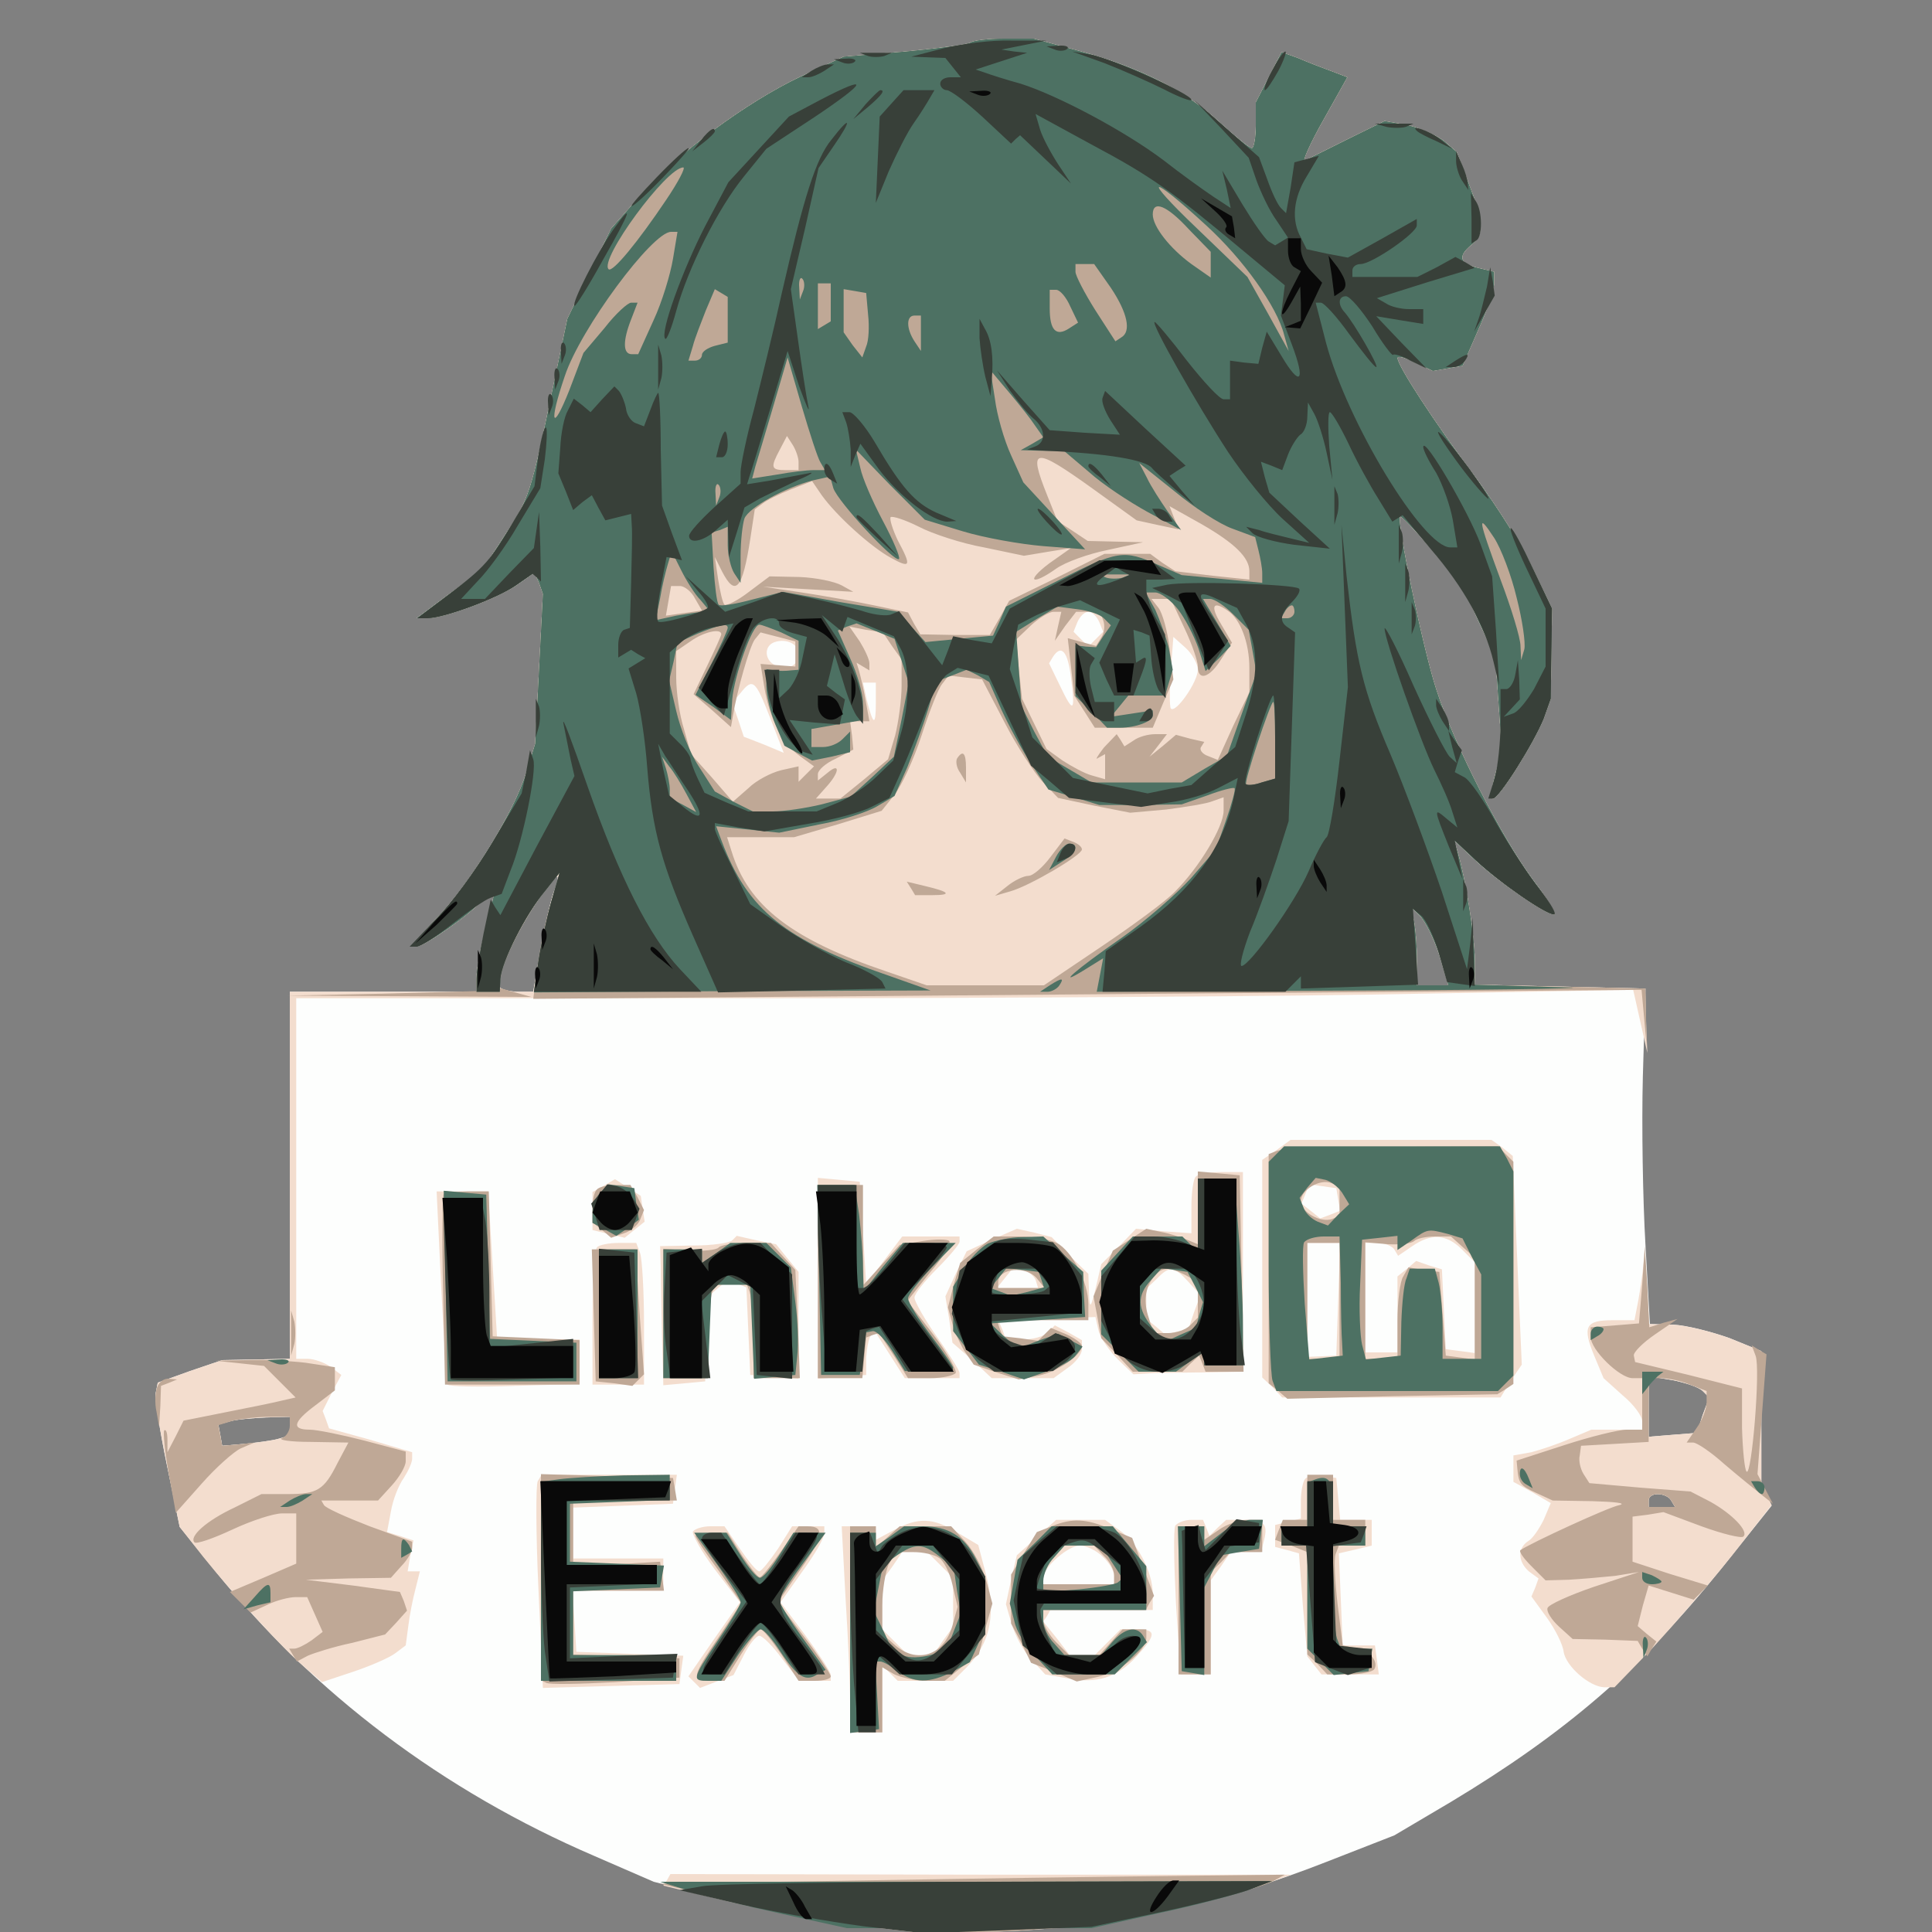<?xml version="1.0"?><svg version="1.2" baseProfile="tiny-ps" viewBox="0 0 300 300" xmlns="http://www.w3.org/2000/svg" xmlns:xlink="http://www.w3.org/1999/xlink"><rect x="0" y="0" width="300" height="300" fill="#808080" stroke="none"/><title>ligosvgtiny</title><g><g fill="#fdfefd" transform="matrix(.1 0 0 -.1 0 300)"><path d="M1507 2934c-3-3-49-9-101-14l-96-8-67-31c-84-40-190-118-249-185l-45-51-34-70-34-70-22-105c-35-167-37-174-75-231l-35-54-51-37-51-38h16c27 0 110 31 140 52l27 19 7-16 6-17-6-117-6-116-14-45c-18-60-89-175-140-227-23-24-36-43-31-43 13 0 89 54 99 69 3 6 10 11 14 11h8l-13-52c-8-29-14-63-14-75v-23H450V890l-52-1-53-1-50-17-50-18-3-15c-2-8 6-59 17-112l20-97 54-67c155-192 355-343 590-444l92-40 110-28c322-82 625-63 935 59l105 41 88 52c178 107 296 209 418 360l80 100-8 17-8 16v207l-49 20c-28 10-67 20-87 21l-37 1-7 124c-4 68-6 185-4 260l4 137-132 3-133 3v38c0 37-14 124-26 166l-6 20 33-31c37-34 109-84 122-84 4 0-10 24-32 53-48 64-123 210-151 297-20 61-62 262-56 268 2 1 24-22 50-52l47-55 25-56 26-55 5-73 5-72-10-37c-6-21-7-38-4-38 10 0 64 87 79 124l11 31 1 70 1 70-29 60c-15 33-56 98-90 144-63 84-121 173-121 185 0 4 12 1 28-7l27-13 23 4 23 4 24 55c14 31 25 63 25 73v18l-25 6c-29 7-32 18-10 36 20 16 19 35-4 94l-19 50-21 18c-13 9-38 20-57 24l-34 6-57-28c-32-16-62-31-67-33-4-2 8 26 29 63l37 66-26 10c-14 5-37 14-51 20l-25 9-20-39-20-39v-36c0-19-3-35-6-35-4 0-26 18-49 39-54 50-122 85-216 111l-74 20h-46c-25 0-48-3-52-6zM860 1615c-5-13-14-54-21-90l-11-65h-22c-13 0-25 3-29 6-9 9 13 65 49 122 36 56 49 67 34 27zm1375-98 14-47h-49v44c0 24-3 53-6 63l-7 18 17-16c9-9 23-37 31-62zm409-677 10-10-10-27-9-28-38-3-37-3v94l37-6c20-4 41-11 47-17zM450 786v-15l-17-5c-10-3-34-6-53-8l-35-3-3 17-3 16 18 5c10 3 35 5 56 6l37 1v-14zm2145-116 6-10h-41v10c0 6 6 10 14 10s18-4 21-10z"/></g><g fill="#f3ddce" transform="matrix(.1 0 0 -.1 0 300)"><path d="M1507 2934c-3-3-49-9-101-14l-96-8-67-31c-84-40-190-118-249-185l-45-51-34-70-34-70-22-105c-35-167-37-174-75-231l-35-54-51-37-51-38h16c27 0 110 31 140 52l27 19 7-16 6-17-6-117-6-116-14-45c-18-60-89-175-140-227-23-24-36-43-31-43 13 0 89 54 99 69 3 6 10 11 14 11h8l-13-52c-8-29-14-63-14-75v-23H450V890l-52-1-53-1-50-17-50-18-3-15c-2-8 6-59 17-112l20-97 37-47c51-63 123-142 156-170l28-24 48 16c27 9 57 22 66 29l16 12 4 30c2 17 7 42 11 57l7 28h-19l4 24 5 24-21 7-20 6 6 32c3 18 12 41 20 52 7 11 13 24 13 30v10l-64 19-65 18-5 14-5 13 14 28 15 28-17 13c-9 6-25 12-35 12h-18v560h708c389 0 856 3 1038 7l330 6 11-49 11-49-2 50-1 50-132 3-133 3v38c0 37-14 124-26 166l-6 20 33-31c37-34 109-84 122-84 4 0-10 24-32 53-48 64-123 210-151 297-20 61-62 262-56 268 2 1 24-22 50-52l47-55 25-56 26-55 5-73 5-72-10-37c-6-21-7-38-4-38 10 0 64 87 79 124l11 31 1 70 1 70-29 60c-15 33-56 98-90 144-63 84-121 173-121 185 0 4 12 1 28-7l27-13 23 4 23 4 24 55c14 31 25 63 25 73v18l-25 6c-29 7-32 18-10 36 20 16 19 35-4 94l-19 50-21 18c-13 9-38 20-57 24l-34 6-57-28c-32-16-62-31-67-33-4-2 8 26 29 63l37 66-26 10c-14 5-37 14-51 20l-25 9-20-39-20-39v-36c0-19-3-35-6-35-4 0-26 18-49 39-54 50-122 85-216 111l-74 20h-46c-25 0-48-3-52-6zm200-900 6-15-12-12-11-11-11 11-12 12 6 15c4 9 11 16 17 16s13-7 17-16zm-467-49c0-18-15-26-34-19s-21 31-3 37 37-3 37-18zm620-25c0-19-35-69-42-60-2 3-2 29 0 58l4 53 19-17c10-9 19-25 19-34zm-197-12c7-54 4-57-17-13l-17 35 6 10c13 20 23 9 28-32zm-467-63 21-54-31 13-31 12-9 27-9 26 13 15c19 24 23 20 46-39zm164 23c0-36-4-35-14 5l-6 27h20v-32zm-500-293c-5-13-14-54-21-90l-11-65h-22c-13 0-25 3-29 6-9 9 13 65 49 122 36 56 49 67 34 27zm1375-98 14-47h-49v44c0 24-3 53-6 63l-7 18 17-16c9-9 23-37 31-62zM450 786v-15l-17-5c-10-3-34-6-53-8l-35-3-3 17-3 16 18 5c10 3 35 5 56 6l37 1v-14zm1532 428-22-15V861l16-15 15-16h339l16 26 17 25-7 162-7 162-16 13-17 12h-312l-22-16zm96-77 3-17-15-6-16-6-15 12-14 11 6 15 6 15 21-3 21-3 3-18zm192-77 20-20V899l-22 3-23 3-3 62-3 62-20 6-20 7-14-12-15-12V900h-50v170h19c11 0 23-5 26-10l6-10 22 15c29 20 53 19 77-5zm-192-77-3-88-22-1-23-1v177h51l-3-87zm-221 190c-4-3-7-25-7-47v-41l-43 3-43 4-27-28-27-27-6-26c-10-43-12-47-13-18l-1 29-29 28-28 29-27 7-27 6-39-17-39-18-17-35-16-35 6-36 5-36 31-27 30-28h96l22 16c12 8 22 21 22 29v14l-21 12-21 11-11-11c-6-6-23-11-38-11h-27l-5 14-6 14 75 4 75 3 5-22c3-11 17-31 30-44l24-23 33 2c17 0 56 1 85 1l52 1v310h-33c-19 0-37-3-40-7zm-249-160 4-13h-64l12 15 13 16 15-3c9-2 17-9 20-15zm237-3 19-21-10-27-9-27-18-3-18-4-14 12-15 12v47l16 15c20 21 27 20 49-4zm-907 149-18-10v-59l25-6 25-6 16 13 15 12-3 20-3 20-20 13-20 13-17-10zm332-144V859l38 3 37 3v27c1 15 4 30 7 34l7 6 23-36 23-36h85v8c0 4-16 29-35 56s-35 55-35 61 16 26 35 45 35 38 35 42v8h-89l-28-37-28-37-5 80-5 79-32 3-33 3v-156zm-585-12c4-82 9-150 10-153 2-3 48-4 104-2l101 3v69H772l-7 115-7 115h-80l7-147zm452 71c-4-4-31-8-59-8l-53-1 1-32c0-18 1-67 2-109l2-75 33 3 32 3 3 67 3 66 14 12 15 12 14-5 15-6 3-68 3-68 38-3 37-3v166l-18 22-17 21-30 6-31 7-7-7zm-210-11c-4-3-7-53-7-110V850h80v94c0 52-3 101-6 110l-6 16h-27c-15 0-31-3-34-7zm1625-24c-1-15-5-41-8-58l-6-31h-34c-42 0-47-10-29-54l15-36 30-27c17-14 30-32 30-40v-13h-79l-33-14c-18-8-45-17-60-21l-28-5v-41l29-16 29-17-11-26c-7-14-17-29-24-33-17-11-16-32 1-47l15-11-5-14-6-14 24-33c13-18 25-42 26-53 4-23 40-54 63-55h16l60 62c32 35 87 98 122 142l62 79-8 16-8 16v207l-49 20c-28 10-67 20-88 21l-37 1-4 61c-2 33-4 48-5 34zm92-199 10-10-10-27-9-28-38-3-37-3v94l37-6c20-4 41-11 47-17zm-49-170 6-10h-41v10c0 6 6 10 14 10s18-4 21-10zM835 700c-3-5-3-79 1-165l7-156 106 3 106 3 3 22 3 22-83 3-83 3-3 48-3 47h141v50H890v79l78 3 77 3 3 23 3 22H841l-6-10zm1192 4c-4-4-7-20-7-35v-27l-20-5-20-5v-34l19-5 18-5 6-80 7-80 11-14 11-14h89l-3 23-3 22h-50l-3 71-3 72 26 6 25 6v40h-49l-3 33-3 32-20 3c-12 2-24 0-28-4zm-639-80-28-15v21h-53l6-112c4-62 7-134 7-160v-48h50v104l12-12 12-12h86l20 20c39 39 48 86 29 153l-10 38-32 19c-38 24-62 24-99 4zm72-54 20-20v-76l-16-22-15-22h-39l-20 20-20 20v76l16 22 15 22h39l20-20zm150 43-31-28-9-38-8-38 9-31c5-17 18-42 30-54l22-24 34-6c46-9 78 1 108 34 31 34 31 42 0 42h-25l-20-20-20-20h-39l-20 26-21 26 6 9 5 9h159v25c0 34-24 80-52 99l-22 16h-76l-30-27zm102-30c10-9 18-22 18-30v-13h-110v10c0 16 38 50 57 50 9 0 25-7 35-17zm113 48c-3-6-2-60 1-120l7-111h47v146l16 22 15 22h47l5 19c6 25 0 31-33 31h-26l-13-12-13-13-5 13-5 12h-18c-10 0-21-4-25-9zm-749-9c-2-4 13-31 34-59l39-51-40-57-40-58 9-9 9-9 26 10 26 10 16 31c8 16 19 30 24 30s21-16 35-35l27-35h49v9c0 5-18 32-39 61l-39 52 34 48c19 26 34 52 34 59v11h-50l-22-35c-13-19-26-35-29-35-4 0-17 16-30 35l-24 35h-22c-12 0-24-4-27-8zm-40-541-6-9 107-26c60-14 151-31 203-37l95-11 130 5 130 5 102 22c57 12 127 30 155 40l53 19h-482l-482 1-5-9z"/></g><g fill="#bfa896" transform="matrix(.1 0 0 -.1 0 300)"><path d="M1507 2934c-3-3-49-9-101-14l-96-8-67-31c-84-40-190-118-249-185l-45-51-34-70-34-70-22-105c-35-167-37-174-75-231l-35-54-51-37-51-38h16c27 0 110 31 140 52l27 19 7-16 6-17-6-117-6-116-14-45c-18-60-89-175-140-227-23-24-36-43-31-43 13 0 89 54 99 69 3 6 10 11 14 11h8l-13-52c-8-29-14-63-14-75v-22l-147-4-148-3 190-1 190-1-25 7-25 7 3 20c5 28 41 97 68 130l23 29-13-45c-8-25-17-69-21-98l-7-53 860 7 861 7 4-44 4-44-1 45-1 45-132 3-133 3v38c0 37-14 124-26 166l-6 20 33-31c37-34 109-84 122-84 4 0-10 24-32 53-48 64-123 210-151 297-20 61-62 262-56 268 2 1 24-22 50-52l47-55 25-56 26-55 5-73 5-72-10-37c-6-21-7-38-4-38 10 0 64 87 79 124l11 31 1 70 1 70-29 60c-15 33-56 98-90 144-63 84-121 173-121 185 0 4 12 1 28-7l27-13 23 4 23 4 24 55c14 31 25 63 25 73v18l-25 6c-29 7-32 18-10 36 20 16 19 35-4 94l-19 50-21 18c-13 9-38 20-57 24l-34 6-57-28c-32-16-62-31-67-33-4-2 8 26 29 63l37 66-26 10c-14 5-37 14-51 20l-25 9-20-39-20-39v-36c0-19-3-35-6-35-4 0-26 18-49 39-54 50-122 85-216 111l-74 20h-46c-25 0-48-3-52-6zm-267-651v-13h-20c-23 0-24 4-9 32l11 21 9-14c5-8 9-20 9-26zm457-42 68-49 32-7 33-7-7 18-7 18 50-28c52-30 74-52 74-73v-13l-57 6-58 7-20 13-19 14h-71l-74-37-74-36-15-27-15-26h-54l-54 1-10 17-9 17-53 11c-28 6-79 15-112 20l-60 9 70-4 70-4-18 10c-11 6-40 12-65 13l-47 1-32-24c-18-14-35-22-38-20-3 3-7 21-10 40l-5 34 11-22c21-41 32-28 44 50l7 46 12 9c6 5 26 15 44 22l33 13 15-22c23-32 76-80 107-97s33-14 11 27c-8 17-13 33-11 36 3 2 22-4 44-15 21-11 67-26 101-32l62-13 36 6 37 6-34-24c-37-28-27-35 11-8 14 10 50 23 80 29l55 12-43 1-43 1-24 16-23 15-16 40c-30 75-21 76 71 10zm-618-170 11-19-28-4-28-4 4 23 4 23h14c7 0 18-9 23-19zm760-46c12-25 21-52 21-60 0-23 18-18 36 11l17 26-17 29c-17 28-13 37 10 21 20-13 34-50 34-89v-38l-25-52-24-53-15 6c-9 3-14 10-11 14l5 8-22 5-22 6-20-17-21-17 14 18 13 17h-18c-11 0-26-4-34-10l-14-9-6 10-6 9-20-21c-10-13-14-20-9-16l11 6v-39l-21 6c-11 3-31 14-45 23l-25 18-19 39-19 39-5 46-4 46 23 22c12 11 28 21 35 21h12l-5-22-5-23 16 23 17 22h37l5-13c3-8 2-20-3-27l-8-13-22 6-22 6 5-44 5-45 16-25 16-25h90l16 38 16 37-6 49c-3 26-11 54-17 62l-11 14h30l21-45zm-454-28 15-21v-41c0-22-5-57-10-77l-11-37-37-31-37-30h-38l16 18c21 23 22 39 2 22l-15-12v10c0 6 12 17 28 24l27 14-2 22-3 22h30l-6 33c-3 17-8 38-10 45l-4 13 10-6 10-6v11c0 6-7 21-15 34l-16 23 26-5 26-4 14-21zm-265 18c0-2-10-24-22-49l-21-44 29-25 29-26 3 17c7 42 26 108 34 119l9 11 27-7 27-7v-39l-27 2-27 2 6-37c8-48 28-87 55-106l22-16-12-12-12-12v24l-27-6c-16-4-39-16-51-28l-24-21-32 37-33 37-11 39c-7 22-12 58-12 80v41l22 15c21 15 48 21 48 11zm440-137c19-37 46-78 59-92l24-25 56-12 56-11 56 5c30 4 63 9 72 13l17 6v-21c0-25-38-88-75-125-14-15-66-53-115-86l-89-60h-182l-61 21c-148 50-216 102-242 187l-7 22h104l68 20 68 21 20 25c11 14 30 55 42 92s26 73 32 80l10 13 26-3 26-3 35-67zm675-361 14-47h-49v44c0 24-3 53-6 63l-7 18 17-16c9-9 23-37 31-62zm-749 305c-2-4-1-14 5-22l9-15v23c0 23-5 28-14 14zm145-153c-12-16-27-29-34-29s-22-7-33-16l-19-15 24 7c29 8 111 56 111 65 0 4-6 9-14 12l-13 5-22-29zm-216-49 6-10h26c32 0 28 5-10 14l-29 7 7-11zm568-407-13-5V852l15-12 14-12 163 4 163 3 13 8 12 8v345l-12 12-12 12-166-1c-91 0-171-3-177-6zm97-78v-23l-12-5c-18-6-48 11-48 28s29 35 47 28l13-5v-23zm192-72 18-16V889l-22 3-23 3-5 65-5 65-24 3-24 4-8-14c-5-7-9-39-9-70v-58h-50v181l35-3c19-1 37 1 41 5s19 7 32 7h25l19-17zm-192-83v-90h-50v180h50v-90zm-220 145v-57l-17 7c-10 4-28 10-40 12l-23 5-26-17-26-17-15-35-15-36 6-32 6-33 25-26 24-26h77l13 13 13 12 5-12 5-13h59l-3 153-3 152-32 3-33 3v-56zm-19-105 19-11v-55l-12-12c-7-7-22-12-34-12h-23l-7 23c-9 26-6 47 8 65 13 15 23 15 49 2zm-914 133c-4-3-7-16-7-28v-23l15-12 14-12 20 7c10 3 22 13 25 21l6 15-10 20-11 19h-23c-12 0-26-3-29-7zm343-143V860h69l3 32 3 31 10 4 10 3 23-35 22-35h35c18 0 36 4 39 8 2 4-13 31-35 60l-40 52 35 44c20 23 33 45 30 49-3 3-22 3-41 0l-36-6-28-31-28-31-1 78v77h-70v-150zm-581 136c-2-2-3-70-1-150l3-146h209v69l-67 3-68 3-3 113-3 112h-33c-18 0-35-2-37-4zm828-86-26-21-10-34-9-35 6-22c3-13 12-33 19-45l15-22 35-12 35-11 31 6c29 6 67 32 67 46 0 4-11 12-24 18l-24 10-10-10-10-10-28 4-27 3-5 13-4 12h142v25c0 34-25 82-49 95-11 5-37 10-59 10h-39l-26-20zm93-45 12-15h-72v9c0 22 43 26 60 6zm-494 48c-3-4-24-6-46-5l-40 3V860h70v59c0 33 3 66 6 75l6 16h46l6-16c3-9 6-42 6-75v-59h72l-3 84-4 84-19 21-19 21h-37c-20 0-40-3-44-7zM922 958l3-103 29-3 28-4 9 9 9 9-7 97-6 97h-68l3-102zm1628 47-5-60-37-3-38-3v-15c0-20 45-64 65-64h15v-80h-24c-13 0-57-11-97-24l-74-24 1-11c2-25 5-28 29-39l26-12 62-1c34-1 53-3 42-6-17-3-140-60-154-70-3-2 5-13 17-25l22-22 36 1c19 1 52 4 72 6l37 6-70-23c-38-13-71-28-72-33-2-5 6-18 18-29l21-19 50-1 51-2 7-12 8-12 7 12 7 11-15 12-14 12 8 32 9 31 35-11 35-11 11 11 11 11-59 18-58 19v70l24 3 24 4 59-22c33-12 62-19 65-16 9 8-17 35-51 54l-31 16-78 6-79 7-9 14c-5 8-8 21-6 29l2 15 53 3 52 3v99h19c11 0 31-4 45-10l26-10v-18c0-9-7-28-16-40l-15-22h10c6 0 28-15 48-33 21-18 47-39 57-47l19-15-12 23-12 23 7 93 7 93-12 7-11 7 6-16c8-19-6-189-14-180-3 3-6 34-7 67v62l-83 21-83 20-2 10c-1 5 14 20 33 33l35 24-22-6-22-7-3 63-4 63-4-60zm45-335 6-10h-41v10c0 6 6 10 14 10s18-4 21-10zM452 930v-35l5 18c2 9 2 25 0 35l-5 17v-35zm-79-47 37-4 25-25 24-24-22-5c-12-3-51-11-87-18l-65-13-12-24-13-25v19c0 11-2 17-5 15-2-3 1-33 7-67l11-61 40 45c22 25 50 50 61 55l21 9-25-3-25-2-3 16-3 16 23 7c13 3 38 6 56 6h32v-14c0-8-6-17-12-19-7-3 13-6 45-6l58-1-17-32c-21-42-31-48-78-48h-40l-42-21c-43-20-71-45-62-54 3-3 29 6 59 20s64 25 77 25h22v-78l-51-22-52-22 16-16 16-16 26 12c14 7 34 12 44 12h18l12-27 12-27-17-13c-10-7-22-13-27-13h-8l6-10 6-10 17 9c9 4 40 14 69 20l51 13 17 18 17 19-5 15-6 14-73 10-73 9 66 2 66 1 16 18c10 10 17 23 17 28v10l-66 24c-36 14-68 28-71 33l-4 7h88l21 23c12 13 22 30 22 38v15l-64 17c-35 9-74 17-85 17-29 0-26 12 9 38l30 23v36l-46 7c-26 3-68 5-93 4l-46-1 38-4zm-129-37c-3-8-4-25-1-38l4-23 2 32 1 31 13 5 12 5-13 1c-7 1-15-5-18-13zm596-295V391l8-4c4-3 52-2 107 1l100 7v30l-82 3-83 3v99h141l-3 23-3 22-67-4-68-3v102h161l-3 18-3 17-103 3-102 3V551zm1190 124v-35h-38l-6-15-6-16 25-9 25-10V431l16-15 15-16h34c19 0 36 4 39 8 7 12-7 29-29 33l-20 4-8 64c-4 36-6 70-3 78l5 13h41v40h-50v70h-40v-35zm-397-45-23-9-20-33-20-33v-76l16-30 15-31 36-14 35-15 32 7c34 7 76 40 76 61v13h-37l-18-20-18-20h-47l-20 20c-11 11-20 27-20 35v15h159l6 11 7 11-17 45-17 45-34 14c-38 16-59 17-91 4zm81-46c9-8 16-22 16-30v-14h-110v12c0 6 7 20 17 30l16 18h46l15-16zm178 40-22-15v21h-40V400h50v159l16 15 15 16h49v50h-23c-12 0-33-7-45-16zm-680-34c-15-21-29-39-32-39-3-1-15 15-28 34l-22 35h-25c-14 0-25-2-25-5s16-27 36-54l35-50-35-53c-42-62-43-68-13-68h22l25 40c14 22 28 40 31 40 4 0 18-18 33-40l26-40h25c14 0 25 3 25 7 0 3-18 31-41 61l-41 54 35 51c36 51 38 67 11 67h-14l-28-40zm108-120V310h50v101l19-11c11-5 33-10 49-10h29l26 21 27 20 10 40 11 39-10 37c-6 20-20 46-32 59l-22 24h-80l-19-17-18-16v33h-40V470zm138 111c7-4 17-23 21-42l8-34-8-29c-13-47-56-61-91-29l-18 16v44c0 24 5 53 10 64l11 19h27c15 0 33-4 40-9zM1335 80l-310-5 110-27c255-63 479-64 727-3 53 13 105 28 115 34l18 10-175-2c-96-1-314-4-485-7z"/></g><g fill="#4d7163" transform="matrix(.1 0 0 -.1 0 300)"><path d="M1507 2934c-3-3-49-9-101-14l-96-8-67-31c-84-40-190-118-249-185l-45-51-34-70-34-70-22-105c-35-167-37-174-75-231l-35-54-51-37-51-38h16c27 0 110 31 140 52l27 19 7-16 6-17-6-117-6-116-14-45c-18-60-89-175-140-227-23-24-36-43-31-43 13 0 89 54 99 69 3 6 10 11 14 11h8l-13-52c-8-29-14-63-14-75v-23h36l1 20c2 27 39 100 69 136l23 29-13-45c-7-25-16-67-20-93l-7-48 308 2 308 1-65 23c-161 55-219 102-259 208l-9 24 49-5 49-5 63 13c34 6 74 19 89 28l27 16 20 45c10 25 25 66 32 89l13 44 24 9 23 9 18-9 17-10 19-43c11-24 31-61 46-84l27-40 40-12 39-12h64l64 1 40 14c21 8 41 13 42 11 2-1-4-23-13-49l-16-46-39-45c-22-24-70-66-107-92-72-50-105-79-58-50l29 18-5-26-5-26 426 2c234 1 366 4 294 5l-133 4v38c0 37-14 124-26 166l-6 20 33-31c37-34 109-84 122-84 4 0-10 24-32 53-48 64-123 210-151 297-20 61-62 262-56 268 2 1 24-22 50-52l47-55 25-56 26-55 5-73 5-72-10-37c-6-21-7-38-4-38 10 0 64 87 79 124l11 31 1 70 1 70-29 60c-15 33-56 98-90 144-63 84-121 173-121 185 0 4 12 1 28-7l27-13 23 4 23 4 24 55c14 31 25 63 25 73v18l-25 6c-29 7-32 18-10 36 20 16 19 35-4 94l-19 50-21 18c-13 9-38 20-57 24l-34 6-57-28c-32-16-62-31-67-33-4-2 8 26 29 63l37 66-26 10c-14 5-37 14-51 20l-25 9-20-39-20-39v-36c0-19-3-35-6-35-4 0-26 18-49 39-54 50-122 85-216 111l-74 20h-46c-25 0-48-3-52-6zm-473-245c-43-64-83-113-89-107-15 15 90 158 116 158 4 0-8-23-27-51zm839-39c57-52 110-126 121-170l7-25-32 58-32 57-79 76c-86 82-74 86 15 4zm-27-6 34-35v-40l-30 21c-33 24-60 58-60 77 0 23 22 14 56-23zm-801-46c-4-24-17-67-30-95l-24-53h-10c-14 0-14 21-1 54l10 26h-10c-5 0-24-17-41-39l-33-39-22-58c-27-68-32-51-7 22 24 73 136 224 165 224h10l-7-42zm680-45c26-39 32-68 16-77l-9-6-31 48c-17 27-31 54-31 60v12h29l26-37zm-478-5-5-13-1 19c-1 11 2 17 5 13 3-3 4-12 1-19zm43-17v-30l-10-6-10-6v71h20v-29zm-160-28v-35l-20-5c-11-3-20-9-20-14s-5-9-11-9h-10l7 23c3 12 13 37 20 55l14 33 10-6 10-6v-36zm218 8c2-18 1-40-3-49l-6-17-15 19-14 20v67l18-3 17-3 3-34zm314 13 12-25-14-9c-20-13-30-3-30 31v29h10c6 0 16-12 22-26zm-232-41v-28l-10 15c-13 20-13 40 0 40h10v-27zm-156-201 7-12h-18c-10 0-35-3-57-7l-38-6 5 19c3 10 16 53 28 94l22 75 22-76c12-41 25-81 29-87zm327 66 19-27-17-10-18-10 33-1h34l39-33c21-19 62-46 91-62l52-28-21 29c-11 16-26 39-32 52l-12 23 55-44c30-25 70-51 90-58l35-13 5-20c3-12 6-28 6-36v-15l-62 6-63 6-37 16c-53 24-63 22-154-24l-82-41-10-23-10-22-53-5-52-5-21 23-21 24-90 15-89 16-48-12c-26-7-50-11-52-8-3 3-6 29-8 58l-3 54 13 4 12 5v-29c0-15 5-35 10-43l10-15v42c0 23 3 49 6 58 7 17 63 48 106 59l27 6 5-18c7-21 95-116 102-110 2 3-9 29-25 59s-32 67-35 82l-7 29 53-55 54-54 59-18c33-10 89-20 125-23l65-5-48 52-48 52-19 42c-11 24-22 63-25 87l-7 45 21-25c12-14 31-37 42-52zm-484-120-5-13-1 19c-1 11 2 17 5 13 3-3 4-12 1-19zm1238-156c9-35 14-70 12-80l-5-17-1 22c0 12-14 58-31 103-35 95-37 106-10 65 11-17 27-59 35-93zm-1267-4 15-18h-10c-6 0-25-3-43-6l-32-7 7 34c3 19 9 43 12 53l6 20 15-30c8-16 21-37 30-46zm655 35c-7-2-19-2-25 0l-13 5h50l-12-5zm86-49c11-14 25-41 32-61l11-35 20 19 19 20-21 36-22 37h11c7 0 23-11 36-24l24-24 6-33 6-34-23-64-23-65-35-20-35-21h-140l-34 20-34 20-21 39-20 40-4 57-4 58 32 20 32 19 31-4c17-2 35-8 41-14l11-11-12-17-11-17-16 1-16 2v-79l25-24 24-25h20c25 0 51 10 51 19v8l-32-5-33-5 14 17 13 16h57l6 20 6 20-6 33c-4 17-14 44-21 60l-15 27h15c8 0 24-12 35-26zm181-4c0-5-5-10-11-10h-10l6 10c3 6 8 10 11 10 2 0 4-4 4-10zm-880-25c0-3-11-28-25-55l-25-49 28-19 27-20 2 32c3 36 31 116 42 116 4 0 19-6 34-12l27-13v-45l-12-1c-7-1-19-1-25 0l-13 2v-26c0-14 6-41 14-60l14-33 22-12 21-11 30 6 29 7v32l-12-12c-7-7-20-12-30-12h-18v28l40 7 40 7v26c0 15-9 46-20 70l-19 43 14 6 15 5 30-12 29-12 11-34 11-34-11-57-12-58-33-31-34-31-45-12c-25-6-59-11-76-11h-31l-30 15-29 16-25 39c-14 21-29 60-35 86l-11 47 7 30 6 29 31 14c35 14 47 17 47 9zm850-174v-60l-21-6c-11-4-22-5-24-3-4 3 38 128 42 128 2 0 3-27 3-59zm-914-84 15-28-20 11-21 11v14c0 7-3 22-6 32l-6 18 11-15c7-8 19-28 27-43zm1169-250 14-47h-49v44c0 24-3 53-6 63l-7 18 17-16c9-9 23-37 31-62zm-595 153-11-21 20 13c22 13 28 28 11 28-5 0-14-9-20-20zm-10-200-15-10h12c6 0 15 5 18 10 8 12 4 12-15 0zm352-262-12-12v-162c0-89 3-169 6-178l6-16h344l12 12 12 12v317l-10 20-11 19h-335l-12-12zm102-60 11-18-17-16-16-17-16 6c-9 4-19 13-22 22l-6 15 12 16 13 15 15-3c8-2 20-11 26-20zm164-64 23-7 14-28 15-28V890h-60v48c0 26-3 57-6 70l-6 22h-39l-5-15c-4-8-7-39-8-68l-1-52-27-3-27-3-6 23c-3 13-5 55-3 93l3 70 28 3 27 3v-22l22 15c25 18 25 18 56 10zm-166-76c0-40 1-82 2-93l1-20-26-3-26-3-7 86c-3 48-4 91-1 96 4 5 17 9 31 9h24l2-72zm-222 105v-57l-12 12-12 12h-77l-24-26-25-27v-99l29-29 29-29h58l22 16 22 15v-21h60v63c0 34-3 99-7 145l-6 82h-57v-57zm-4-111 12-24-6-20-5-20-25-11-24-11-19 23c-23 29-24 49-2 73l17 19 20-3 20-3 12-23zm-924 146c-6-6-12-20-12-30v-17l19-10 18-10 18 12 17 13-4 25-3 24-20 3-20 3-13-13zm340-135 3-148h60l5 33 5 33 10 2c6 1 19-13 30-30l20-32 38-1c20 0 37 3 37 6s-16 26-35 51-35 51-35 57c0 5 17 27 37 48l37 38h-82l-31-37-30-38-1 36c0 20-3 57-6 83l-7 46h-58l3-147zm-580-10 3-148h200v60l-67 3-67 3-3 112-3 112-33 3-33 3 3-148zm842 66c-11-6-28-23-37-39l-17-28v-69l20-26 20-26 35-11 35-12 34 12c19 6 40 17 46 25l11 14-19 10-19 10-31-11-31-12-22 19-21 20 73 5 74 5-2 35-1 35-31 27-31 28-33-1c-17 0-41-5-53-10zm83-56 4-12-25-7-26-6-16 6-16 6 13 16 12 15 25-3 25-3 4-12zm-505 41-22-15v21h-60V860h69l3 73 3 72h60l3-73 3-73 32 3 32 3 3 30c2 16 1 54-3 83l-7 54-19 19-19 19h-56l-22-16zm-182-94V860h60v200h-60V960zm1540-31v-10l10 6c6 3 10 8 10 11 0 2-4 4-10 4-5 0-10-5-10-11zM428 883c7-3 16-2 19 1 4 3-2 6-13 5l-19-1 13-5zm2122-30v-18l8 10c4 6 11 13 16 18l9 7h-33v-17zm-190-142c0-6 4-13 10-16l10-6-6 15c-7 18-14 21-14 7zm-1492-8-28-4V390h210v40H890v99l67 3 68 3 3 17 3 17-73 3-73 3v90l78 3 77 3v39l-72-1c-40-1-85-4-100-6zm1175 0-13-5v-68h-40v-30h40V440l21-21 20-20 27 3 27 3 3 18 3 17h-49l-6 16c-3 9-6 45-6 80v64h50v30h-50v34c0 37-7 46-27 39zm682-13c3-5 8-10 11-10 2 0 4 5 4 10 0 6-5 10-11 10h-10l6-10zM450 670l-15-10h10c6 0 17 5 25 10l15 10h-10c-5 0-17-5-25-10zm1446-51-26-20v31h-41l3-112 3-113 18-3 17-3v136l13 25 13 25 29 5 30 5 3 23 3 22h-19c-11 0-31-9-46-21zm-514-5-22-15v21h-40V309l23 3 22 3-3 53-3 52h8c4 0 17-7 27-15 25-19 49-19 85-1l27 15 12 26c7 14 12 44 12 66v40l-15 29c-18 35-43 50-82 50h-29l-22-16zm77-31 22-18 5-35 6-35-11-28-11-28-22-8c-12-4-31-6-41-3l-19 5-15 32-16 33 7 36 7 35 22 16c28 19 40 19 66-2zm148 21-27-26-6-34-6-34 7-27c3-16 18-40 33-55l26-28h97l25 25 25 25-6 10c-10 16-29 12-48-10l-17-20h-57l-16 18c-10 10-17 26-17 35v17h160v68l-26 31-26 31h-95l-26-26zm119-29 17-26-7-6c-3-3-31-8-61-11l-55-4v17c0 10 7 27 17 37l16 18h57l16-25zm-612-5c20-28 36-53 36-58 0-4-16-31-35-59-41-61-41-63-15-63h20l26 40c15 22 31 40 35 40 5 0 19-16 31-35 26-39 39-47 57-35l13 7-36 50c-20 28-36 54-36 58s16 29 36 56l36 49h-50l-22-35c-12-19-25-35-30-35s-18 16-30 35l-22 35h-50l36-50zm-491 25v-14l9 5 8 5-5 10c-9 13-12 11-12-6zm1927-45c0-6 7-10 15-10s15 2 15 4-7 6-15 10l-15 5v-9zM396 521l-18-20 21 6 21 5v14c0 18-4 18-24-5zm2155-77 1-19 5 13c3 7 2 16-1 19-3 4-6-2-5-13zM1070 64c25-8 90-24 145-36l100-22h380l103 23c57 12 120 29 140 36l37 14-475-1h-475l45-14z"/></g><g fill="#384039" transform="matrix(.1 0 0 -.1 0 300)"><path d="m1465 2925-50-13 26-1 27-1 12-15 12-15h-16c-9 0-16-4-16-10 0-5 5-10 10-10 6 0 31-19 55-41l45-42 7 7 7 6 39-37 40-38-20 30c-11 17-24 41-28 54l-7 24 88-48c92-49 124-72 234-164l65-54-3-24-3-23 17-45c22-58 13-67-16-18l-23 38-7-25-6-25-22 2-22 3v-60h-10c-6 0-31 27-57 60-25 33-48 60-50 60-7 0 65-127 114-202 24-36 62-83 85-104l41-37-29 7c-16 4-38 9-49 13l-20 5 10-10c6-6 35-14 65-18l55-6-47 43-47 44-7 24-6 24 16-6 17-7 9 24c5 13 14 27 19 31 6 3 11 16 11 28l1 22 10-18c5-9 14-36 19-60l9-42-5 53c-2 28-2 52 1 52s16-22 29-49c13-28 34-66 46-85l22-36 8 5 8 5 44-53c51-59 84-119 97-174l9-38-5 85-6 85-18 50c-18 49-88 169-89 151 0-5 9-23 20-40 10-18 22-51 26-74l7-42h-11c-42 0-160 194-193 318l-16 62h8c5 0 25-22 45-50 20-27 38-50 41-50 5 0-34 68-49 85-11 12-10 25 2 25 6 0 24-21 41-47 16-27 31-46 32-44s13-1 27-9l25-12-39 40-39 41 36-6 37-6v23h-22c-13 0-29 4-36 9l-14 8 76 24 76 23-15 9-15 8-29-16-30-15h-101v10c0 6 6 10 13 10 17 0 87 48 87 60v10l-53-30-54-30-32 6-32 7-9 18c-15 27-12 61 9 95l19 32-19-5-19-5-6-40-7-39-8 8c-5 5-14 24-21 44l-13 35-50 44-50 44 42-44 42-45 12-35c7-19 20-47 31-62l18-27-10-6-10-6-10 6c-6 4-24 30-41 58l-31 52 7-29 6-29-26 17c-15 10-50 35-78 57-61 46-165 101-222 119-22 6-47 14-55 17l-15 5 40 13 40 13-20 2-20 3 35 7 35 7h-55c-30 1-77-5-105-12zm173-2c7-3 16-2 19 1 4 3-2 6-13 5l-19-1 13-5zm-290-10c6-2 18-2 25 0l12 5h-50l13-5zm367-11c28-11 69-29 93-41 23-12 42-19 42-16 0 9-121 63-155 70l-30 5 50-18zm260-12c-9-16-13-30-11-30 3 0 12 14 21 30 9 17 13 30 11 30-3 0-12-13-21-30zm-667 13c7-3 16-2 19 1 4 3-2 6-13 5l-19-1 13-5zm-48-13-15-10h10c6 0 17 5 25 10l15 10h-10c-5 0-17-5-25-10zm14-45-49-26-47-51-47-51-36-68c-35-68-71-167-62-175 2-3 10 17 17 43 18 66 65 160 106 210l34 42 76 50c82 55 85 66 8 26zm70-7-19-23 23 19c21 18 27 26 19 26-2 0-12-10-23-22zm40 1-18-20-3-67-3-67 20 49c12 27 29 61 39 75s21 32 25 39l7 12h-48l-19-21zm-93-56c-24-29-43-90-77-238-12-55-32-136-43-180-12-44-21-88-21-98v-18l-40-36c-22-20-40-40-40-45 0-13 22-9 42 9l18 16 1-29 1-29 12 38 12 39 24 14c14 7 41 20 60 29 19 8 26 13 15 10-11-2-37-7-58-11l-37-6 4 13c3 8 17 55 32 104l27 90 18-55c11-30 17-44 14-30s-10 60-16 103l-11 78 22 94 21 94 24 35c29 42 26 48-4 9zm862 20c9-2 23-2 30 0l12 5h-60l18-5zm-1064-20-14-18 18 14c9 7 17 15 17 17 0 8-8 3-21-13zm1112 13c2-2 15-9 29-15l25-12-19 15c-16 13-49 24-35 12zm-1181-71c-24-25-42-45-39-45s25 20 49 45 42 45 39 45-25-20-49-45zm1241 25c0-8 4-22 9-30l10-15-1 10c0 6-4 19-9 30l-9 20v-15zm24-89v-39l8 5c9 6 9 45-1 60l-8 13 1-39zm-1333-18c-24-34-65-114-60-118 2-1 22 31 44 71 44 77 49 93 16 47zm1357-88c-4-16-9-39-13-50l-7-20 16 28 16 28-3 22-4 22-5-30zm-788-80c1-16 5-43 9-60l8-30 2 25c3 35 0 62-11 80l-8 15v-30zm-650-21 1-19 5 13c3 7 2 16-1 19-3 4-6-2-5-13zm151-24v-35l5 18c2 9 2 25 0 35l-5 17v-35zm1238 10-15-10h12c6 0 15 5 18 10 8 12 4 12-15 0zm-1399-26 1-19 5 13c3 7 2 16-1 19-3 4-6-2-5-13zm707-20c12-17 28-37 37-44 18-15 20-36 3-43l-13-5 30-2c94-4 154-14 164-27 4-5 20-19 36-33l30-25-20 23-19 23 12 8 13 8-63 58-62 58-4-11c-2-6 4-21 12-34l15-23-54 3-55 4-41 46-41 47 20-31zm-633-14-18-20-13 11-13 10-9-18c-6-10-11-36-12-58l-3-40 12-29 11-28 14 12 15 11 10-19 11-20 20 5 20 5 1-18c1-11 0-50-1-89l-2-70-9-3c-5-2-9-13-9-23v-20l10 6 10 6 11-7 11-6-13-8-13-8 12-39c6-21 14-73 17-115 8-99 23-152 71-261l39-88 130 3 130 3-5 10c-3 6-28 20-57 31-28 12-73 37-100 56l-48 34-27 55c-15 30-28 58-28 62v9l38-7 39-6 69 12c38 6 82 18 97 26l28 14 19 42c10 23 27 64 37 91s26 54 34 59l16 10 24-6 24-6 33-70 33-70 30-25 29-25 56-7 56-7 44 7c24 3 58 13 75 22l31 16-7-34c-17-75-63-139-144-197l-54-38-2-31-3-32h284l12 12 12 12v-19l91 3 91 3-4 59-4 59 13-11c7-6 19-31 27-57l13-46 21-3 22-3-2 53-1 53-4-40-5-40-39 120c-22 65-58 162-80 214-43 100-53 143-68 276l-8 80 5-126 5-126-13-114c-7-63-16-116-20-119s-17-27-28-53c-21-48-91-146-104-147-4 0 2 24 13 53 12 28 30 79 41 112l19 60 5 147 5 146-10 7c-15 9-14 21 5 40 9 9 14 18 11 21-7 7-174 12-205 6l-23-5 23-11 23-12 21-52 21-53 15 23 15 23-23 35c-28 40-26 45 10 28l27-12 15-27c18-36 18-79-2-140l-16-49-34-29-34-30-34-6-34-7-58 12-58 12-32 32-31 31-17 53-18 53 6 34 7 35 21 11c11 6 33 15 48 19l27 8 31-15 31-15-16-34-16-33 11-26 12-25h30l10 26c12 31 12 37 2 30l-8-5-2 26-2 25 13-4 12-5 3-39c2-21 8-43 13-48l9-10v50l-1 49-14 25c-8 14-14 33-15 43v17h23l22 1-19 14-20 15h-79l-69-37-70-38-14-27-14-27-30 5-30 6-8-22-9-23-33 42-34 42-12-5c-7-3-25-1-41 4-15 5-51 14-78 20l-51 11-44-16-44-15-30 27-31 28 19-23c11-12 17-24 15-26-10-8-73-26-77-21-3 3-1 26 4 53l9 47 12-2 12-3-16 43-15 42-2 87c0 49-2 88-4 88-1 0-7-12-12-26l-10-26-13 5c-6 2-14 12-15 23-2 10-7 22-11 27l-7 7-19-20zm799-281c-31-12-40-9-20 6l19 14 10-6 11-6-20-8zm-524-68c0-5 10-11 21-14l22-6-7-33c-3-18-13-39-21-48l-15-14v44h-23l6-37c7-39 34-84 56-91l13-4-18 27-18 27 39-4 39-3 4 19 4 20-14 10-14 11 6 24 6 25 14-45c7-24 17-48 22-53l8-10v21c0 29-20 83-44 118l-20 30 16-13 16-13 4 12 4 11 36-15 36-15 11-20c14-27 14-85-1-134l-11-39-26-25c-14-14-41-32-59-40l-34-14h-106l-34 14-34 15-11 23c-6 13-11 27-11 31-1 4-8 15-17 23l-15 15v126l18 16c10 9 32 20 50 23l31 6-27-50-27-50 20-22 19-21 17 60c9 33 22 67 29 76 13 16 40 21 40 6zm770-175v-65l-21-6c-11-4-23-5-25-2-5 4 38 137 43 137 2 0 3-29 3-64zm-912-83c27-41 24-51-7-26l-22 18-9 40-8 40 11-19c7-10 22-34 35-53zm-217 601 1-19 5 13c3 7 2 16-1 19-3 4-6-2-5-13zm463-30c3-9 6-28 7-42v-27l7 18 8 18 29-40c32-42 83-81 106-81l14 1-31 13c-33 15-54 38-96 110-15 25-33 46-39 46h-11l6-16zm-478-51-6-48-30-50c-39-67-47-75-103-118l-49-37h16c25 0 109 31 137 51l26 18 7-6 6-6-1 54-2 54-4-28-4-28-38-39-38-40h-37l26 28c15 15 43 53 62 86l35 58 7 45c3 24 4 46 2 49-3 2-8-17-12-43zm281 17-5-20h9c5 0 9 9 9 20s-2 20-4 20-6-9-9-20zm1144-25c18-25 40-51 48-58s-5 14-28 46c-51 68-67 77-20 12zm-981-14c0-6 4-13 10-16l10-6-6 15c-7 18-14 21-14 7zm410 5c0-2 8-10 18-17l17-14-14 18c-13 16-21 21-21 13zm382-61v-30l5 18c2 9 2 23 0 30l-5 12v-30zm-447-25c10-11 20-20 23-20s-3 9-13 20-20 20-23 20 3-9 13-20zm170 10c3-5 11-10 16-10h10l-6 10c-3 6-11 10-16 10h-10l6-10zm-465-3c0-2 15-16 33-33l32-29-29 33c-28 30-36 37-36 29zm842-42v-30l5 18c2 9 2 23 0 30l-5 12v-30zm198-37 30-63v-90l-18-35c-11-18-25-36-33-38l-14-5 13 14 12 13-1 31-2 30-4-22c-2-13-9-23-14-23h-9v-53c0-28-4-67-9-85l-10-32h7c10 0 64 87 79 124l11 31 1 70 1 70-30 63c-16 34-31 62-34 62s8-28 24-62zm-188-23v-30l5 18c2 9 2 23 0 30l-5 12v-30zm10-55v-25l5 13c2 6 2 18 0 25l-5 12v-25zm-42-16c0-17 56-176 77-219 11-22 24-51 28-65l8-25-17 14c-20 17-20 16 4-44l21-50-6 30-6 30 33-31c37-35 108-84 121-84 5 0-5 17-22 39-17 21-47 67-67 102-19 35-42 68-50 72l-15 8 5 17 6 17-11 15-10 15 6-25 7-25-11 10c-6 6-31 55-56 110-24 55-45 95-45 89zm-480-61v-39l16-22c8-12 22-22 30-22h14v30h-30l-6 24c-3 14-3 29 0 34l6 10-15 12-15 12v-39zm-838-78v-30l5 18c2 9 2 23 0 30l-5 12v-30zm1398 20c0-5 5-17 10-25l10-15v10c0 6-5 17-10 25l-10 15v-10zm-1355-29 11-55 6-26-58-108-57-108-8 12-7 12-11-52c-6-29-11-61-11-71v-20h36l1 20c2 27 39 100 69 136l23 29-13-45c-7-25-16-66-20-92l-7-48h260l-33 35c-47 50-94 142-144 285-24 69-40 112-37 96zm900 14-6-10h10c6 0 11 5 11 10 0 6-2 10-4 10-3 0-8-4-11-10zm-958-89-7-33-46-77c-25-42-64-95-87-118l-41-43h11c6 0 31 16 55 35s51 38 60 41l17 6 14 37c19 46 41 155 35 172l-5 14-6-34zm830-125-6-15 15 6c15 6 19 23 5 23-5 0-11-7-14-14zm625-66v-25l5 13c2 6 2 18 0 25l-5 12v-25zm-412-495v-56l-19 11c-11 5-33 10-49 10h-30l-26-31-26-31v-69l15-29c26-50 79-65 123-34l22 15v-21h63l-7 53c-3 28-6 94-6 145v92h-60v-55zm0-104c14-28 12-52-7-73-20-22-41-23-65-1l-18 16v53l12 12 12 12h55l11-19zm-929 135-13-15 7-21 6-20h50l6 16 6 17-10 16c-6 9-17 17-25 19l-15 3-12-15zm339-48c0-35 3-100 7-145l6-83h56l3 32 3 31 10 4 10 3 23-35 22-35h35c19 0 35 1 35 3s-18 28-40 57l-40 54 35 36c19 20 35 39 35 43s-15 7-32 7h-33l-28-35c-15-19-32-35-37-35h-10v160h-60v-62zm-578-97c2-77 6-141 8-143 3-2 47-2 98 0l92 3v60l-65-7-65-7v79c0 44-3 96-6 117l-7 37h-59l4-139zm858 72c-8-3-25-15-37-26l-23-20-6-34-6-33 12-31c7-16 22-36 34-44l20-15h46l45 1 18 13c21 16 22 32 2 40l-16 6-19-12-19-12-27 9c-15 6-29 15-31 21l-4 12 71 7 70 7v57l-22 26-23 26-35 4c-19 2-42 2-50-2zm69-56 11-14-7-6c-7-8-83-10-83-3 0 2 3 11 6 20l6 16h56l11-13zm-507 37-22-15v22l-27-3-28-3-3-55c-2-30-1-74 3-97l6-43h62l-7 60-7 59 21 21 20 20 20-10 19-10 3-68 3-67 28-3 27-3v162l-25 24-24 25h-23c-13 0-34-7-46-16zm-182-93V860h61l-3 98-3 97-27 3-28 3V961zm-90-370c0-59 3-129 6-155l7-47 96 3 96 3 3 19 4 18-84-3-83-4v110l68 3 67 3v29H880v100h160v30H840V591zm1190 74v-35h-40v-30h38l7-91 7-90 25-10 26-10 18 6 19 6v28l-27 3-28 3-3 77-3 77 22 3 22 3 5 13 4 12h-52v70h-40v-35zm-134-48-24-24-6 19-5 20-13-4-13-5 1-26c0-15 1-63 2-107l2-80h30v137l20 26 20 26 23 3 22 3v30l-17 3-18 3-24-24zm-501 1c-11-6-23-15-26-20l-6-10-6 16-6 16h-31v-78c0-44 3-113 6-155l7-77h27v123l18-16 19-17h81l26 31 26 31v90l-17 28c-26 45-77 61-118 38zm74-44 21-27v-78l-25-24c-31-31-49-31-80 0l-25 24v78l21 27 20 26h48l20-26zm146 34-26-23-8-35-7-35 7-35 7-35 27-22 26-23h76l27 21c14 11 26 25 26 30 0 14-26 11-40-6l-12-15h-79l-14 32c-7 18-11 36-9 40l5 8h159v20c0 29-27 78-49 90-11 5-35 10-55 10h-35l-26-22zm99-19 26-20v-39h-65c-36 0-65 2-65 4 0 3 4 16 10 31l10 26 22 9c32 12 32 12 62-11zm-624 22c0-4 15-28 34-53l35-45-35-51c-39-59-40-62-16-62h17l25 40c14 22 28 40 31 40 4 0 18-18 33-40l26-40h41l-7 13c-4 6-20 28-36 48-35 46-35 56 2 107 35 49 36 52 12 52h-17l-25-40c-14-22-27-40-30-40-3 1-17 19-32 40l-28 40h-15c-8 0-15-4-15-9zm0-540-35-6 95-22c52-12 138-27 190-34l95-11 130 5 130 5 103 22c57 12 120 28 140 35l37 14-425-1c-234 0-441-3-460-7z"/></g><g fill="#090909" transform="matrix(.1 0 0 -.1 0 300)"><path d="M1518 2853c7-3 16-2 19 1 4 3-2 6-13 5l-19-1 13-5zm369-181c12-11 20-22 17-25s-1-8 4-11l10-6-2 17-3 17-24 14-24 14 22-20zm113-61c0-11 4-23 10-26l10-6-15-29c-19-37-19-53 0-20l14 25 1-27v-26l-12-5-13-5 12-1 12-1 17 35 17 36-17 18c-9 9-16 25-16 34v17h-20v-19zm68-39 4-32 9 6c12 7 11 17-4 39l-14 18 5-31zm-388-462-35-19 13-1c7 0 26 7 41 15l28 14 38-6 38-6-7 11-7 12h-37l-37-1-35-19zm97-60c8-17 18-52 23-78l8-47 1 36 1 37-15 35c-8 20-19 38-24 41l-10 6 16-30zm53 25c0-2 9-20 20-40s20-43 20-52v-17l16 16 16 16-23 41-23 41h-13c-7 0-13-2-13-5zm-688-47c-5-7-19-32-31-56l-22-44 12-14c6-8 15-14 20-14h9v24c0 13 9 45 20 70l19 46h-8c-5 0-13-6-19-12zm93 5c17-3 39-12 49-21l19-17-14 23-14 22-35-1-35-2 30-4zm71-56c3-10 9-15 12-12s0 11-7 18l-12 12 7-18zm366-12-1-30 15-25 15-25-7 20c-4 11-10 36-14 55l-8 35v-30zm60-17 3-23h20l3 23 3 22h-32l3-22zm-531-23-1-30 20-32c11-18 22-33 25-33s-2 12-11 26c-10 14-21 42-25 62l-7 37-1-30zm121 5v-25l5 13c2 6 2 18 0 25l-5 12v-25zm-52-24c0-18 16-29 30-21l9 6-6 14c-3 8-11 15-19 15h-14v-14zm811-142 1-19 5 13c3 7 2 16-1 19-3 4-6-2-5-13zm-41-109c0-5 5-17 10-25l10-15v10c0 6-5 17-10 25l-10 15v-10zm-89-31 1-19 5 13c3 7 2 16-1 19-3 4-6-2-5-13zm-1277-56-29-33 33 29c17 17 32 31 32 33 0 8-8 1-36-29zm167-24 1-19 5 13c3 7 2 16-1 19-3 4-6-2-5-13zm81-44v-35l5 18c2 9 2 25 0 35l-5 17v-35zm88 26c0-2 8-10 18-17l17-14-14 18c-13 16-21 21-21 13zm-268-31v-30l5 18c2 9 2 23 0 30l-5 12v-30zm89-11 1-19 5 13c3 7 2 16-1 19-3 4-6-2-5-13zm1450 0 1-19 5 13c3 7 2 16-1 19-3 4-6-2-5-13zm-411-370v-55l-22 8c-13 4-38 7-57 7l-34-1-19-23c-10-12-21-34-24-47l-7-25 12-40 12-40 37-15 37-15 30 17 29 17 4-11 4-11h48v290h-50v-56zm-22-90 22-15v-25c0-14-5-34-10-45l-11-19h-55l-12 12-12 12v59l17 19c20 22 32 23 61 2zm-922 110-6-17 11-13c6-8 17-14 24-14s18 6 24 14l11 13-6 17-6 16h-46l-6-16zm348-36c3-29 6-92 6-140v-88h49l3 32 3 33 16 3 16 3 24-36 24-35h66l-41 55-41 55 37 45 36 45h-60l-36-40c-20-22-38-40-41-40s-5 36-5 80v80h-63l7-52zm-580-50c3-50 6-113 6-140v-48h190v50H762l-6 16c-3 9-6 60-6 115v99h-63l7-92zm429 10c-13-6-23-16-23-21v-11l-14 19-13 18-17-6-16-6V860h50v129l16 15c8 9 22 16 29 16s21-7 29-16l16-15V870h52l-4 81-3 81-24 19c-26 21-45 23-78 7zm400-3-21-15-12-35-12-35 11-33 11-33 29-17 29-17h68l22 16 22 15-6 10-6 10-44-7-44-6-15 12c-8 7-15 19-15 26v14h140v20c0 29-26 76-45 84-9 3-33 6-54 6h-37l-21-15zm91-31c9-8 16-20 16-25v-9h-90v15c0 15 26 34 47 35 6 0 19-7 27-16zm-684-69v-95h24c14 0 27 4 31 9 3 5 2 48-1 95l-7 86h-47v-95zm-84-407c4-84 7-154 8-154 0-1 45 1 99 3l97 6v17H880v120h140v30H880v99l77 3 76 3 5 13 4 12H839l7-152zm1194 117v-35h-52l4-12c3-7 14-14 26-16l22-3V434l12-12 12-12h66v20h-18c-10 0-23 5-30 12l-12 12v148l20 5c27 7 25 21-2 25l-23 3-3 33-3 32h-19v-35zm-636-45c-12-5-25-13-29-19-9-16-25-13-25 5v16l-12-4c-7-3-13-10-12-16 1-7 2-73 3-147l1-135h30v55c0 59 3 63 26 40l15-15h30c41 0 66 15 84 50l15 29v66l-20 33-20 32-26 10c-29 12-32 12-60 0zm66-42 20-22v-96l-20-20-20-20h-44l-23 22-23 21v93l16 22 15 22h58l21-22zm154 34c-42-34-56-98-34-156l9-25 30-16c17-8 43-15 59-15h29l27 21c48 37 27 55-23 18l-28-20-27 7-26 6-15 21c-8 12-15 29-15 39v18h170v15c0 25-28 72-52 89l-22 16h-61l-21-18zm96-22 20-20v-40h-130v15c0 9 11 27 25 40l24 25h41l20-20zm120-70V410h30v146l16 22 15 22h47l6 15 5 15h-46l-18-20c-10-11-22-20-27-20-4 0-8 9-8 20v20h-20V520zm-626 60c-15-22-30-40-35-40-4 0-17 16-29 35l-22 35h-40l29-37c17-21 33-44 37-50l7-13-29-42c-16-24-32-49-36-55l-7-13h31l26 40c15 22 30 40 35 40s21-18 35-40l27-40h13c20 0 18 7-22 62l-36 50 29 42c17 22 33 47 37 54l7 12h-31l-26-40zm582-525c-21-32-7-32 17 0l18 25h-9c-6 0-17-11-26-25zm-564-9c6-14 15-26 20-26h9l-11 19c-5 11-15 23-20 26l-10 6 12-25z"/></g></g></svg>